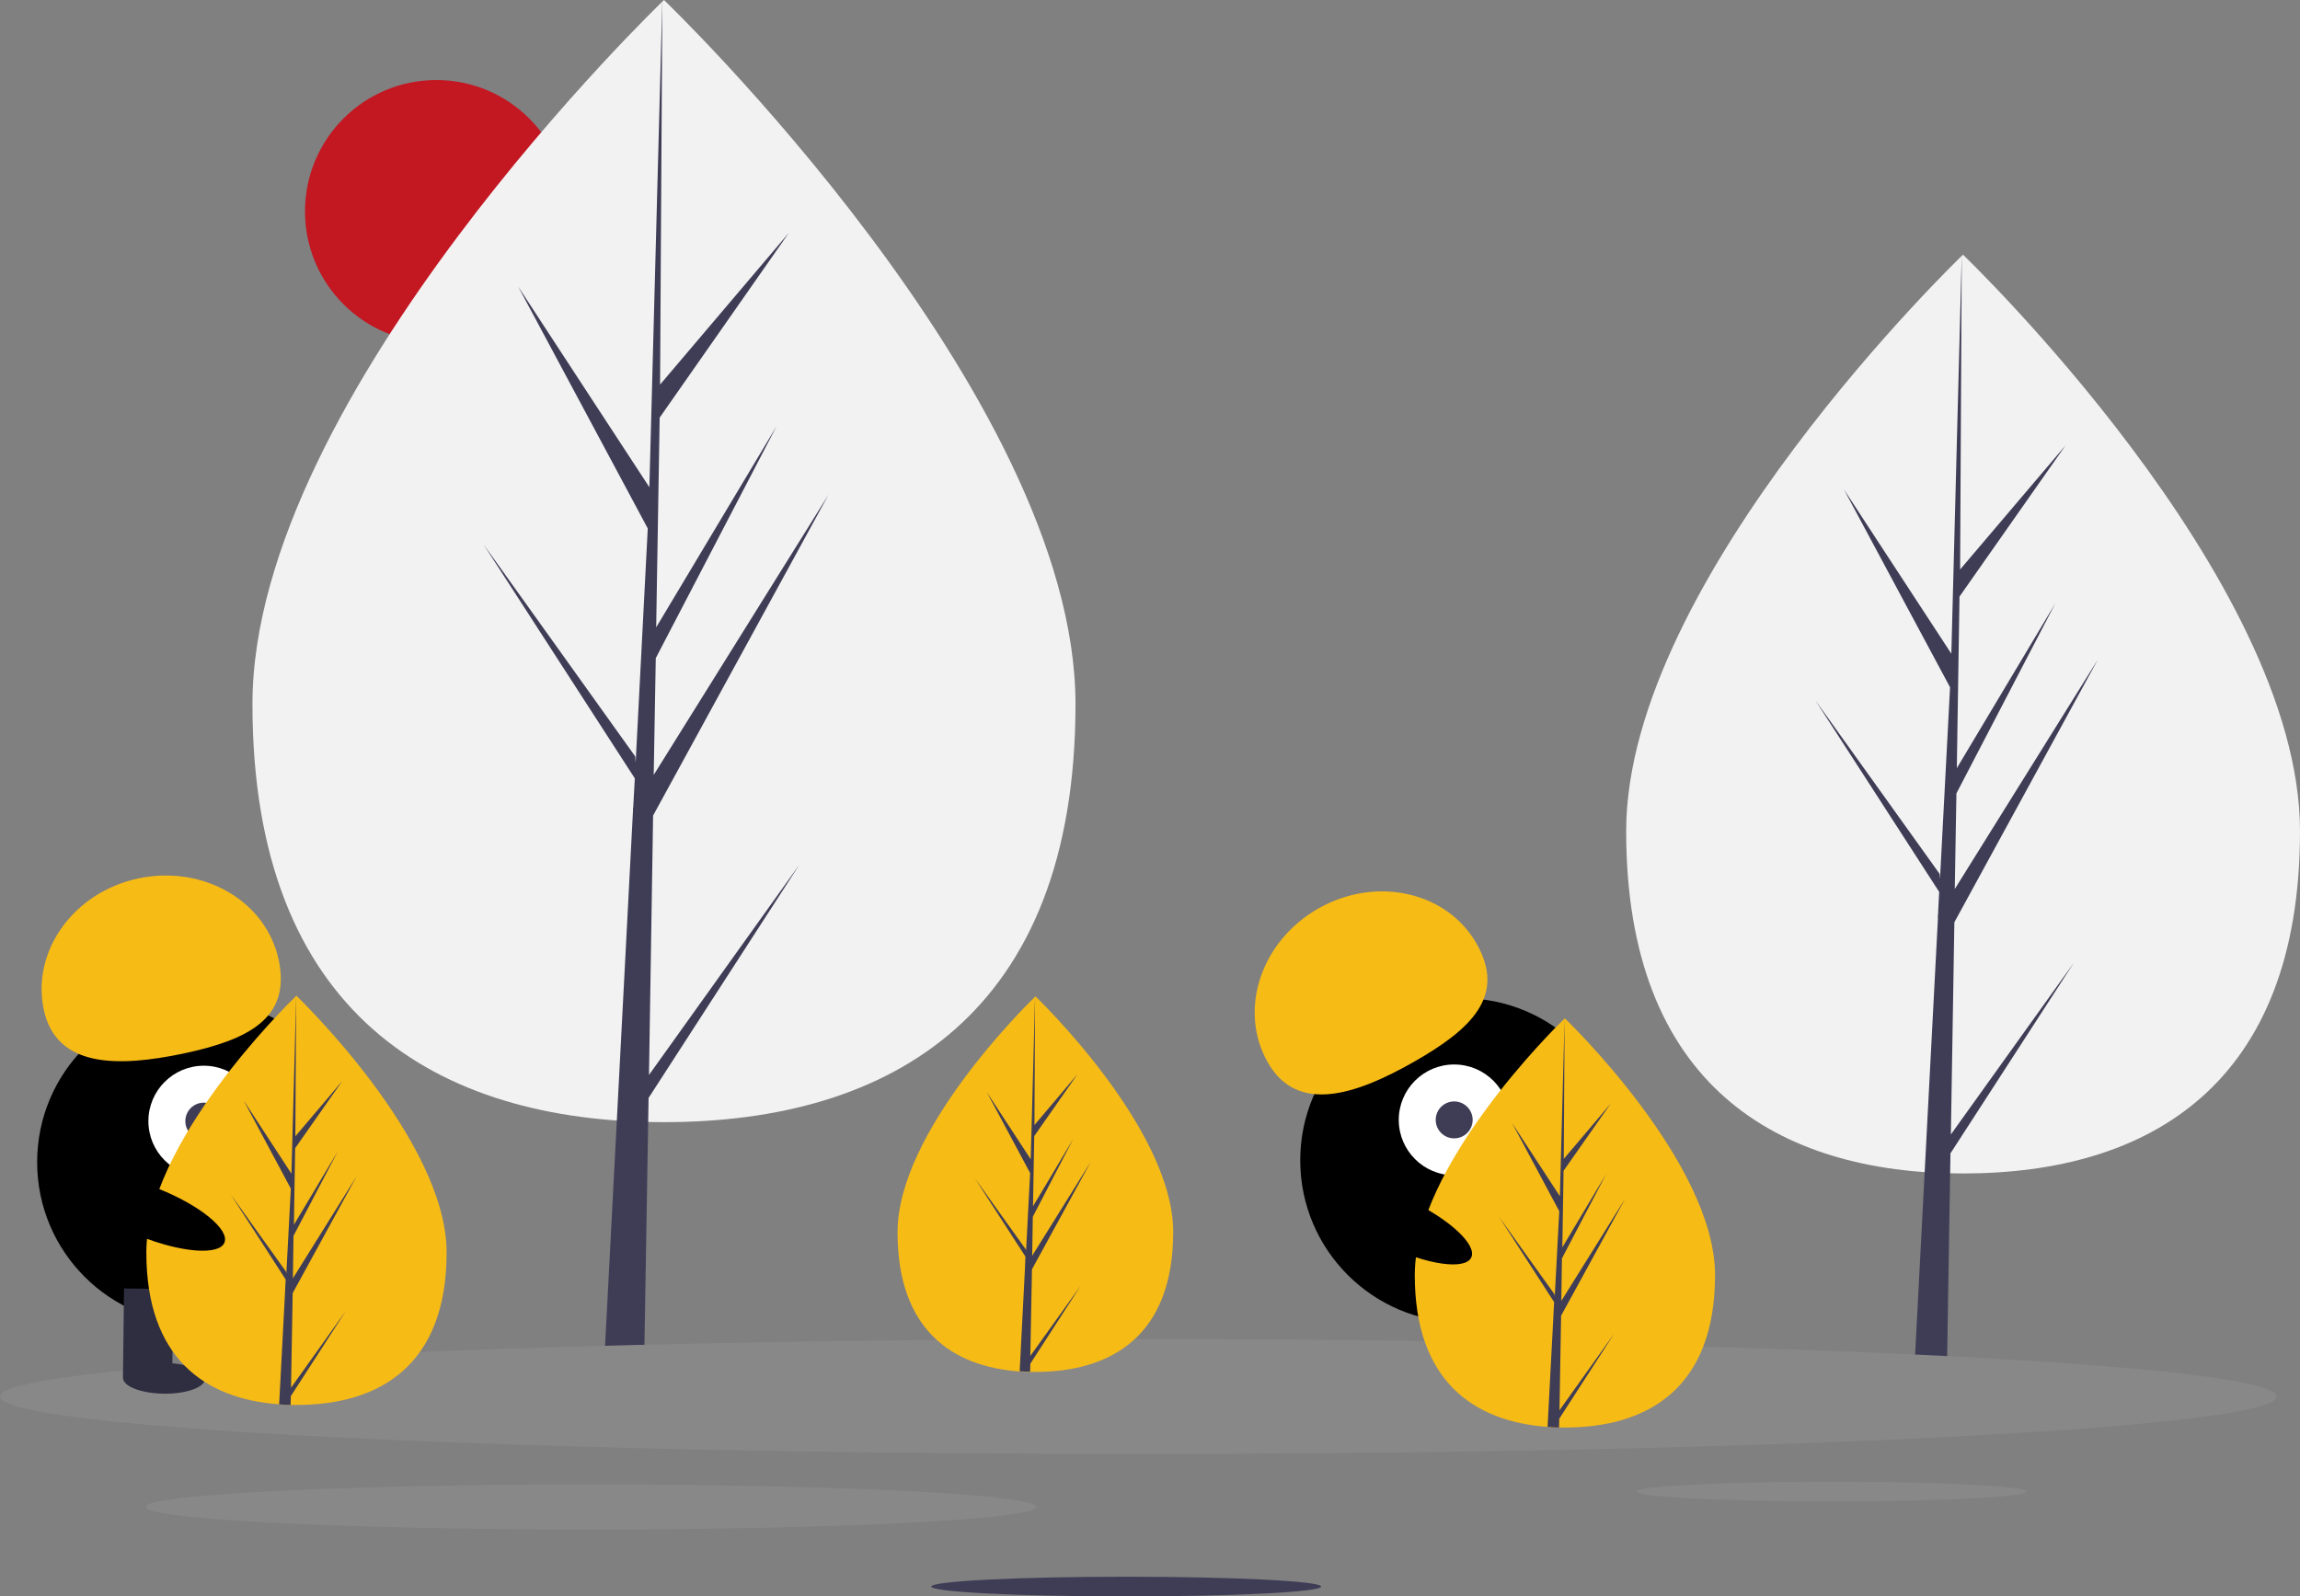 <?xml version="1.0" encoding="utf-8"?>
<!-- Generator: Adobe Illustrator 24.0.2, SVG Export Plug-In . SVG Version: 6.00 Build 0)  -->
<svg version="1.1" id="a706cf1c-1654-439b-8fcf-310eb7aa0e00"
	 xmlns="http://www.w3.org/2000/svg" xmlns:xlink="http://www.w3.org/1999/xlink" x="0px" y="0px" viewBox="0 0 1120.6 777.9"
	 style="enable-background:new 0 0 1120.6 777.9;" xml:space="preserve">
<rect x="0" y="0" width="1120.6" height="777.9" fill="#808080" stroke="none"/>
<style type="text/css">
	.st0{fill:#C31722;}
	.st1{fill:#F2F2F2;}
	.st2{fill:#3F3D56;}
	.st3{fill:#888888;}
	.st4{fill:#2F2E41;}
	.st5{fill:#FFFFFF;}
	.st6{fill:#F7BB16;}
</style>
<title>not found</title>
<circle class="st0" cx="212.6" cy="103" r="64"/>
<path class="st1" d="M524,343.1c0,151-89.8,203.7-200.5,203.7s-200.5-52.7-200.5-203.7S323.5,0,323.5,0S524,192.1,524,343.1z"/>
<polygon class="st2" points="316.2,523.8 318.2,397.4 403.7,241 318.5,377.6 319.5,320.7 378.4,207.6 319.7,305.7 319.7,305.7 
	321.4,203.5 384.4,113.4 321.6,187.4 322.7,0 316.1,248.1 316.7,237.9 252.5,139.7 315.6,257.5 309.7,371.7 309.5,368.6 
	235.6,265.3 309.3,379.3 308.5,393.6 308.4,393.8 308.4,395 293.3,684.6 313.5,684.6 316,535 389.5,421.3 "/>
<path class="st1" d="M1120.6,405c0,123.6-73.5,166.8-164.1,166.8S792.3,528.6,792.3,405s164.1-280.9,164.1-280.9
	S1120.6,281.4,1120.6,405z"/>
<polygon class="st2" points="950.5,552.8 952.2,449.4 1022.1,321.4 952.4,433.2 953.2,386.6 1001.4,294 953.4,374.3 953.4,374.3 
	954.7,290.7 1006.4,217 955,277.5 955.8,124.1 950.5,327.2 950.9,318.8 898.4,238.5 950.1,334.9 945.2,428.3 945,425.8 884.5,341.3 
	944.8,434.6 944.2,446.3 944.1,446.5 944.2,447.4 931.8,684.5 948.3,684.5 950.3,562 1010.5,469 "/>
<ellipse class="st3" cx="554.6" cy="680.5" rx="554.6" ry="28"/>
<ellipse class="st3" cx="892.4" cy="726.8" rx="95" ry="4.8"/>
<ellipse class="st2" cx="548.7" cy="773.1" rx="95" ry="4.8"/>
<ellipse class="st3" cx="287.9" cy="734.3" rx="217" ry="11"/>
<circle cx="97.1" cy="566.3" r="79"/>
<rect x="50.6" y="637.5" transform="matrix(1.178227e-02 -1 1 1.178227e-02 -578.184 713.926)" class="st4" width="43" height="24"/>
<rect x="98.6" y="638" transform="matrix(1.178227e-02 -1 1 1.178227e-02 -531.318 762.478)" class="st4" width="43" height="24"/>
<ellipse transform="matrix(1.178222e-02 -1 1 1.178222e-02 -592.626 743.498)" class="st4" cx="79.8" cy="671.6" rx="7.5" ry="20"/>
<ellipse transform="matrix(1.178222e-02 -1 1 1.178222e-02 -544.749 791.073)" class="st4" cx="127.9" cy="671.1" rx="7.5" ry="20"/>
<circle class="st5" cx="99.3" cy="546.3" r="27"/>
<circle class="st2" cx="99.3" cy="546.3" r="9"/>
<path class="st6" d="M21.3,491.9c-6-28.6,14.7-57.3,46.3-63.9s62.1,11.1,68.2,39.8c6,28.6-15,38.9-46.6,45.6
	C57.6,520,27.4,520.5,21.3,491.9z"/>
<path class="st6" d="M217.6,610.3c0,55.1-32.7,74.3-73.1,74.3c-0.9,0-1.9,0-2.8,0c-1.9,0-3.7-0.1-5.6-0.3
	c-36.5-2.6-64.8-22.8-64.8-74c0-53,67.7-119.9,72.8-124.8l0,0c0.2-0.2,0.3-0.3,0.3-0.3S217.6,555.3,217.6,610.3z"/>
<path class="st2" d="M141.8,676.2l26.7-37.4l-26.8,41.5l-0.1,4.3c-1.9,0-3.7-0.1-5.6-0.3l2.9-55.1l0-0.4l0-0.1l0.3-5.2L112.4,582
	l27,37.7l0.1,1.1l2.2-41.6l-23-43l23.3,35.7l2.3-86.3l0-0.3v0.3l-0.4,68.1l22.9-27l-23,32.8l-0.6,37.3l21.4-35.8L143,602.2
	l-0.3,20.7l31.1-49.8l-31.2,57L141.8,676.2z"/>
<circle cx="712.5" cy="565.4" r="79"/>
<rect x="702.1" y="630.8" transform="matrix(0.956 -0.294 0.294 0.956 -160.111 238.549)" class="st4" width="24" height="43"/>
<rect x="748" y="616.7" transform="matrix(0.956 -0.294 0.294 0.956 -153.944 251.401)" class="st4" width="24" height="43"/>
<ellipse transform="matrix(0.956 -0.294 0.294 0.956 -164.975 243.518)" class="st4" cx="728.2" cy="671" rx="20" ry="7.5"/>
<ellipse transform="matrix(0.956 -0.294 0.294 0.956 -158.541 256.246)" class="st4" cx="773.8" cy="655.9" rx="20" ry="7.5"/>
<circle class="st5" cx="708.5" cy="545.7" r="27"/>
<circle class="st2" cx="708.5" cy="545.7" r="9"/>
<path class="st6" d="M617.7,517.7c-14.5-25.4-3.5-59,24.6-75s62.6-8.3,77.1,17.1c14.5,25.4-2.4,41.6-30.5,57.6
	C660.8,533.4,632.1,543.1,617.7,517.7z"/>
<path class="st6" d="M571.6,600.3c0,50.6-30.1,68.2-67.1,68.2c-0.9,0-1.7,0-2.6,0c-1.7,0-3.4-0.1-5.1-0.2
	c-33.5-2.4-59.5-20.9-59.5-67.9c0-48.7,62.2-110.1,66.9-114.6l0,0c0.2-0.2,0.3-0.3,0.3-0.3S571.6,549.7,571.6,600.3z"/>
<path class="st2" d="M502,660.7l24.6-34.3L502,664.5l-0.1,3.9c-1.7,0-3.4-0.1-5.1-0.2l2.6-50.6l0-0.4l0-0.1l0.2-4.8L475,574.2
	l24.8,34.6l0.1,1l2-38.2l-21.1-39.4l21.4,32.7l2.1-79.2l0-0.3v0.3l-0.3,62.5l21-24.8l-21.1,30.2l-0.6,34.2l19.6-32.8l-19.7,37.9
	l-0.3,19l28.5-45.7l-28.6,52.3L502,660.7z"/>
<path class="st6" d="M835.6,621.3c0,55.1-32.7,74.3-73.1,74.3c-0.9,0-1.9,0-2.8,0c-1.9,0-3.7-0.1-5.6-0.3
	c-36.5-2.6-64.8-22.8-64.8-74c0-53,67.7-119.9,72.8-124.8l0,0c0.2-0.2,0.3-0.3,0.3-0.3S835.6,566.3,835.6,621.3z"/>
<path class="st2" d="M759.8,687.2l26.7-37.4l-26.8,41.5l-0.1,4.3c-1.9,0-3.7-0.1-5.6-0.3l2.9-55.1l0-0.4l0-0.1l0.3-5.2L730.4,593
	l27,37.7l0.1,1.1l2.2-41.6l-23-43l23.3,35.7l2.3-86.3l0-0.3v0.3l-0.4,68.1l22.9-27l-23,32.8l-0.6,37.3l21.4-35.8L761,613.2
	l-0.3,20.7l31.1-49.8l-31.2,57L759.8,687.2z"/>
<ellipse transform="matrix(0.428 -0.903 0.903 0.428 -148.668 956.508)" cx="681.8" cy="595.8" rx="12.4" ry="39.5"/>
<ellipse transform="matrix(0.372 -0.928 0.928 0.372 -502.648 438.57)" cx="72.8" cy="590.8" rx="12.4" ry="39.5"/>
</svg>
